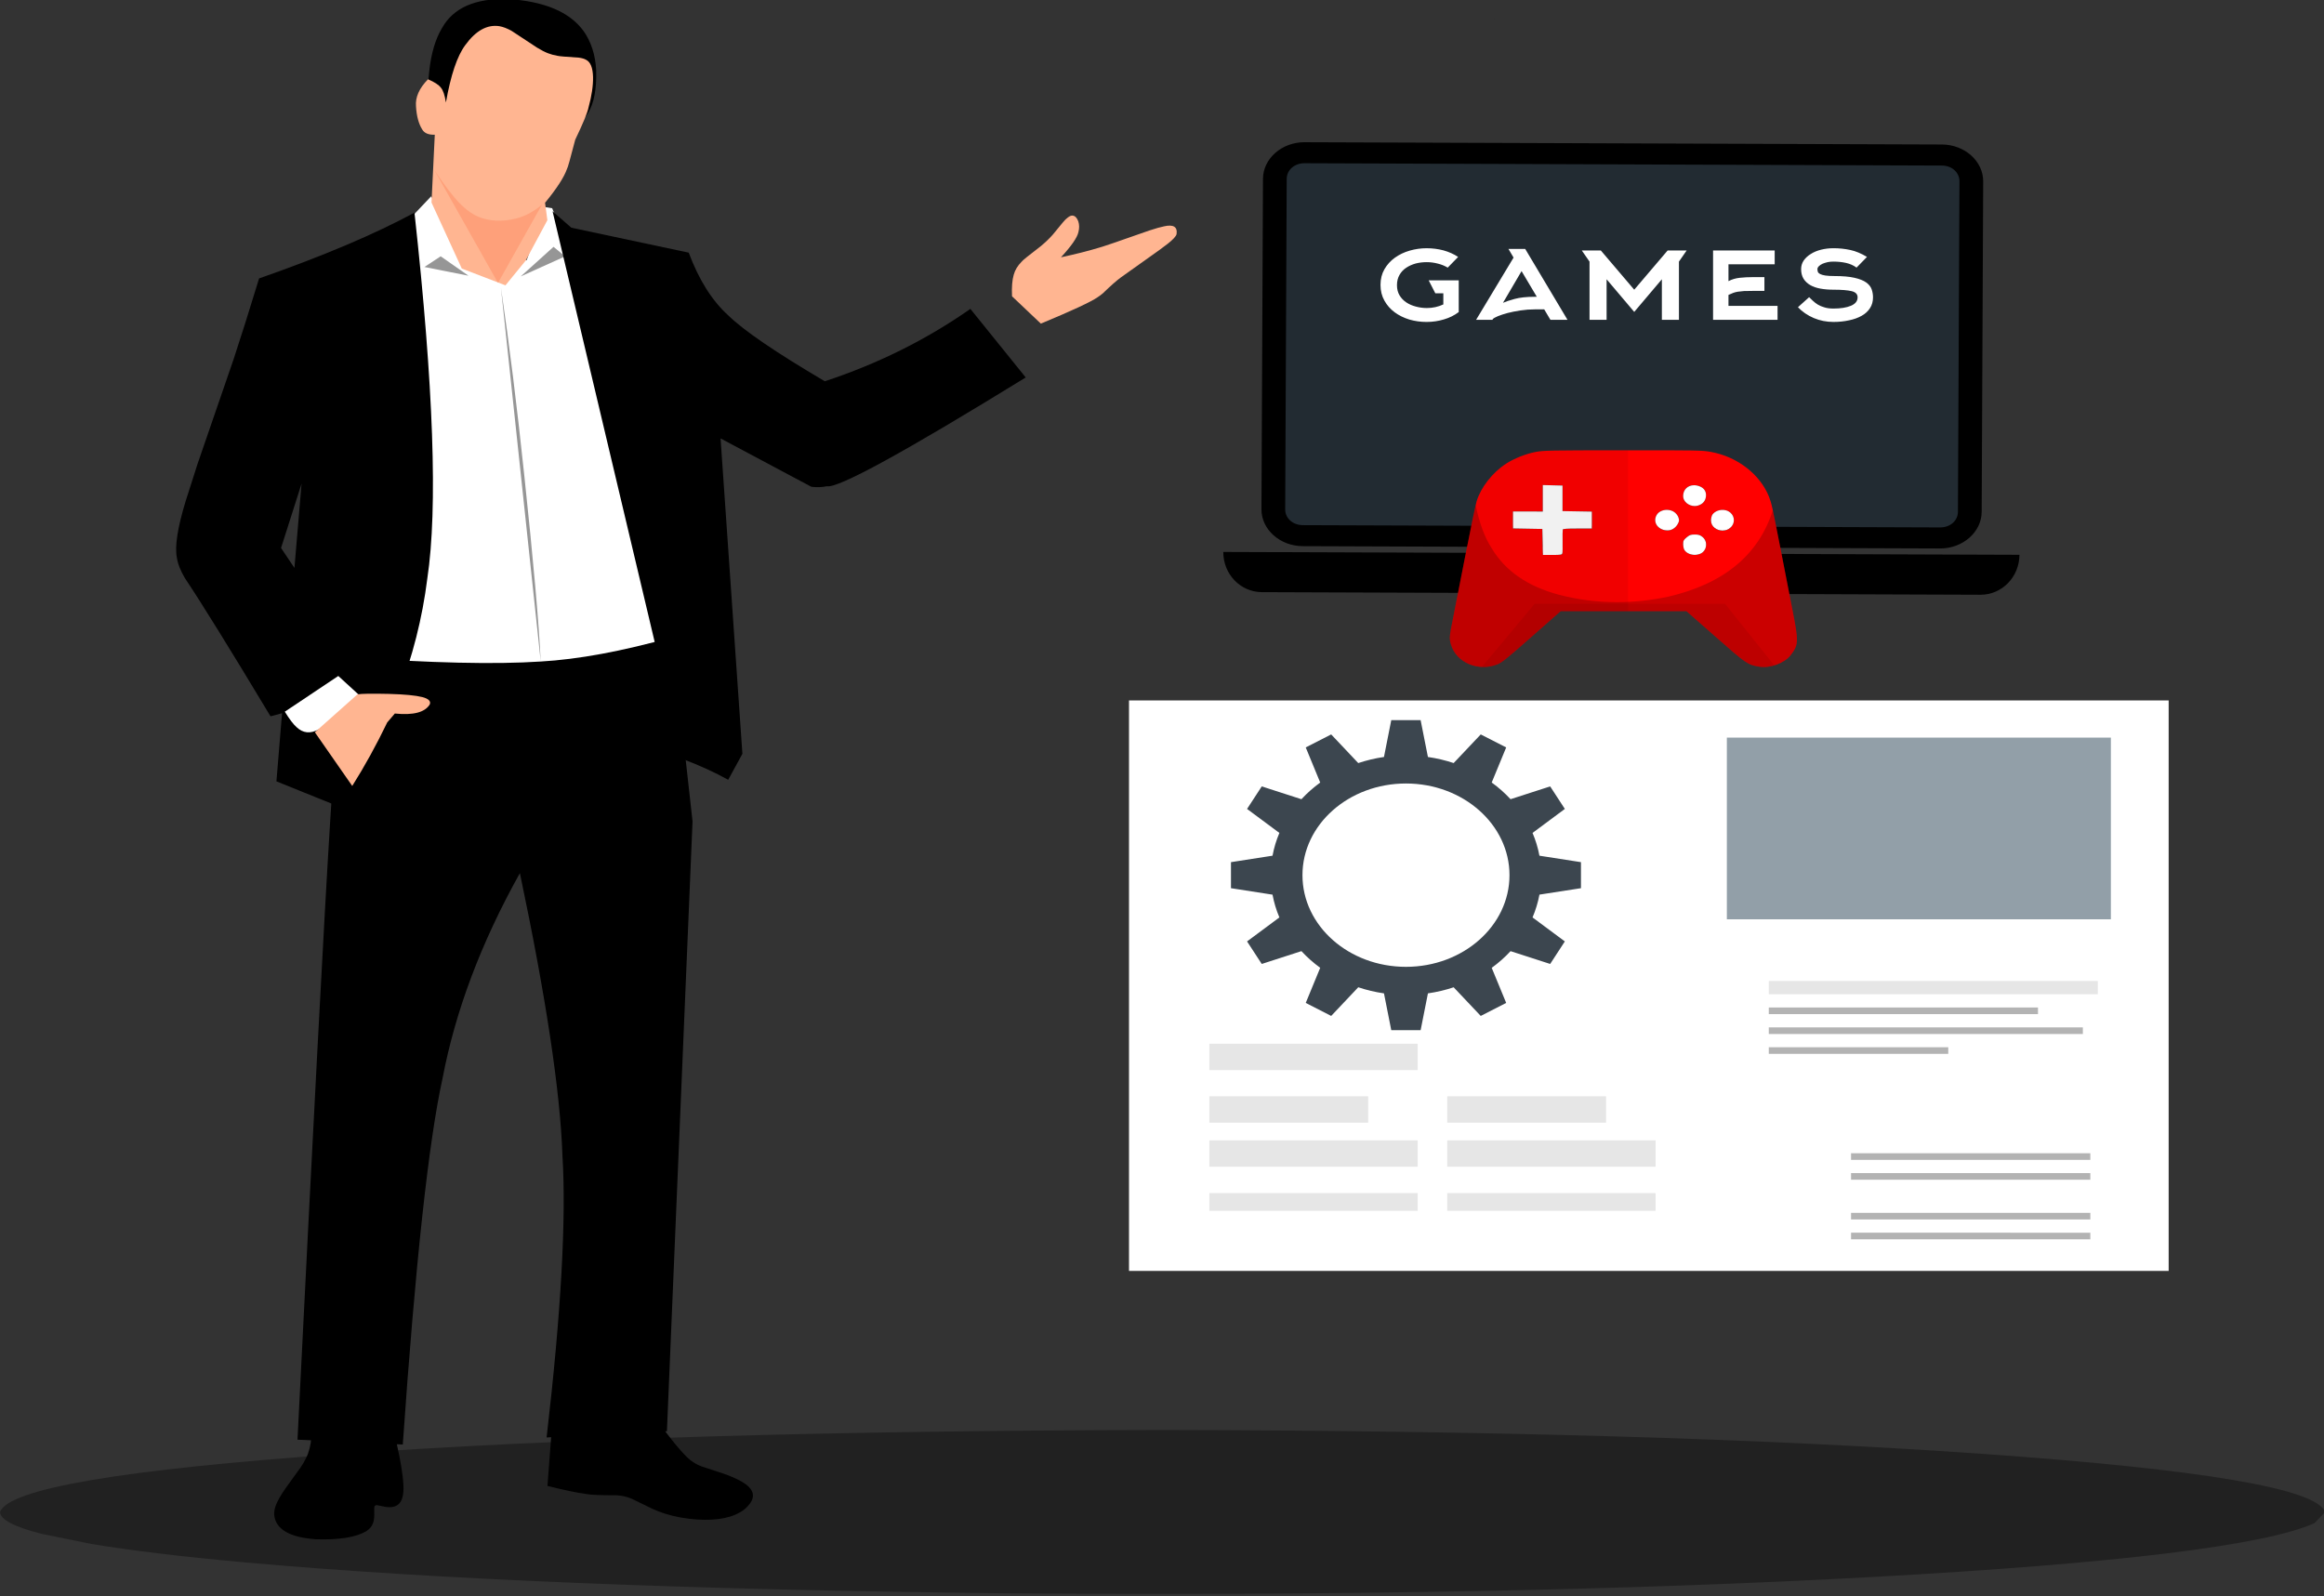 <?xml version="1.0" encoding="UTF-8" standalone="no"?>
<svg
   version="1.1"
   width="687.191"
   height="472.048"
   viewBox="-320 450 687.191 472.048"
   id="svg5897"
   xmlns="http://www.w3.org/2000/svg"
   xmlns:svg="http://www.w3.org/2000/svg">
  <rect x="-320" y="450" width="687.191" height="472.048" fill="#333333" stroke="none"/>
  <defs
     id="defs5901">
    <clipPath
       clipPathUnits="userSpaceOnUse"
       id="clipPath15896">
      <rect
         style="fill:#000000;fill-opacity:0.349"
         id="rect15898"
         width="1720.806"
         height="1228.285"
         x="-0.364"
         y="687.214" />
    </clipPath>
  </defs>
  <g
     id="layer1"
     clip-path="url(#clipPath15896)"
     transform="matrix(0.622,0,0,0.551,-327.364,66.647)">
    <g
       style="fill:#c4e7e9;fill-opacity:1;stroke-linejoin:miter"
       id="g5680" />
    <g
       style="fill:#000000;fill-opacity:0.192;stroke-linejoin:miter"
       id="g5684">
      <path
         d="m 1117.177,1507.225 -5.045,5.976 q -35.869,18.059 -209.903,28.887 -175.239,10.818 -412.711,8.774 -226.636,-2.858 -362.517,-16.726 -43.538,-4.483 -71.724,-9.769 l -23.69,-5.434 q -19.522,-5.609 -19.742,-11.707 5.926,-18.713 161.872,-31.139 155.946,-12.427 390.793,-12.899 234.848,0.472 390.794,12.899 155.945,12.426 161.872,31.139"
         id="path5682"
         style="fill:#000000;fill-opacity:0.349" />
    </g>
    <g
       style="fill:#ffb591;fill-opacity:1;stroke-linejoin:miter"
       id="g5688">
      <path
         d="m 521.594,811.437 q -1.128,-0.046 -2.761,1.637 -0.506,0.202 -6.469,8.548 -1.346,1.716 -2.707,3.182 -1.341,1.454 -3.004,3.017 -8.822,7.63 -9.151,8.384 -2.807,3.171 -3.725,6.908 -1.14,4.351 -0.831,11.648 l 13.699,14.666 q 22.348,-10.485 27.06,-14.215 1.311,-0.975 2.423,-2.048 5.529,-6.055 8.6,-8.564 l 18.258,-14.672 4.019,-3.402 q 3.764,-3.365 4.156,-5.112 0.758,-5.921 -5.961,-4.194 -2.334,0.51 -6.912,2.203 -22.69,9.028 -24.545,9.436 -7.152,2.453 -17.538,4.976 7.408,-9.038 8.287,-13.469 0.743,-3.165 -0.064,-5.87 -0.969,-2.89 -2.716,-3.052 z"
         id="path5686" />
    </g>
    <g
       style="fill:#000000;fill-opacity:1;stroke-linejoin:miter"
       id="g5692">
      <path
         d="m 274.5,1457.29 -2.405,35.928 q 11.812,3.34 18.307,4.323 3.053,0.723 14.434,0.691 1.938,0.121 3.729,0.559 1.844,0.462 3.674,1.359 l 9.864,5.411 q 2.925,1.487 5.931,2.569 6.955,2.469 15.165,3.115 14.779,1.067 22.337,-5.252 8.251,-7.827 0.45,-13.967 -2.272,-1.805 -6.183,-3.658 -2.346,-1.258 -14.38,-5.589 -2.438,-1.047 -4.23,-2.461 -4.12,-2.785 -15.073,-19.253 l -51.573,-3.771 z"
         id="path5690" />
    </g>
    <g
       style="fill:#000000;fill-opacity:1;stroke-linejoin:miter"
       id="g5696">
      <path
         d="m 159.853,1467.002 q -0.404,6.514 -2.492,11.216 -1.049,2.457 -2.562,4.992 l -7.284,11.402 q -1.733,2.804 -2.892,5.123 -2.638,5.202 -2.435,9.007 1.029,11.634 19.94,13.114 16.275,0.572 23.722,-4.264 2.479,-1.666 3.352,-4.516 0.334,-1.039 0.485,-2.546 0.145,-0.75 0.049,-5.394 0.038,-0.852 0.319,-1.226 0.406,-0.461 1.065,-0.361 l 3.966,0.911 q 1.267,0.222 2.347,0.172 2.119,-0.11 3.472,-1.244 3.164,-2.58 2.698,-10.847 -0.337,-8.019 -3.348,-22.889 l -40.403,-2.648 z"
         id="path5694" />
    </g>
    <g
       style="fill:#000000;fill-opacity:1;stroke-linejoin:miter"
       id="g5700">
      <path
         d="m 252.785,695.187 q -22.823,-0.47 -30.786,15.54 -4.722,8.877 -6.077,23.018 -1.641,15.909 0.908,28.917 l 70.715,-0.921 q 2.126,-2.236 3.864,-5.37 4.247,-7.876 3.844,-23.014 -0.598,-12.32 -5.974,-20.931 -9.968,-15.493 -36.384,-17.237 z"
         id="path5698" />
    </g>
    <g
       style="fill:#ffffff;fill-opacity:1;stroke-linejoin:miter"
       id="g5704">
      <path
         d="m 216.801,801.103 -10.487,12.478 -1.165,251.288 q 76.722,18.682 103.128,10.176 29.945,-7.423 30.897,-46.782 3.031,-38.651 -27.908,-153.21 l -36.153,-65.425 -0.783,-2.139 -3.383,-0.577 -8.707,28.4 -8.973,2.147 -1.288,8.852 -0.226,0.036 -17.884,-8.109 -16.987,-36.963 z"
         id="path5702" />
    </g>
    <g
       style="fill:#000000;fill-opacity:1;stroke-linejoin:miter"
       id="g5708">
      <path
         d="m 331.339,1037.754 q -35.749,11.306 -62.423,13.013 -32.417,2.44 -92.035,-2.396 l -0.877,1.285 q -2.864,5.836 -7.296,88.6 -4.191,75.689 -15.44,330.149 l 50.051,2.609 q 8.97,-145.585 18.859,-196.29 9.15,-54.479 36.813,-110.381 18.656,100.01 20.227,151.542 2.79,51.07 -7.527,151.32 l 57.197,-3.339 12.178,-327.289 -9.67,-98.246 z"
         id="path5706" />
    </g>
    <g
       style="fill:#000000;fill-opacity:1;stroke-linejoin:miter"
       id="g5712">
      <path
         d="m 155.211,955.231 -3.405,45.309 -6.362,-10.71 9.647,-34.173 m 53.781,-145.796 q -28.267,17.283 -73.866,35.311 -7.162,26.454 -12.132,43.414 l -17.154,56.237 -5.618,19.831 q -5.762,21.33 -4.195,30.291 0.628,4.966 3.849,11.105 11.518,19.397 40.687,74.123 l 5.478,-1.659 -2.673,36.569 29.554,13.47 q 35.113,-58.341 42.188,-122.415 7.499,-56.388 -6.112,-196.238 z"
         id="path5710" />
    </g>
    <g
       style="fill:#000000;fill-opacity:1;stroke-linejoin:miter"
       id="g5716">
      <path
         d="m 274.528,809.152 61.717,293.861 q 12.467,5.384 21.775,11.232 l 6.749,-13.954 -10.382,-169.252 43.15,25.944 q 4.002,0.551 7.389,-0.28 7.843,1.883 94.531,-58.385 L 473.148,861.518 Q 441.711,886.336 403.941,900.361 369.097,877.198 358.135,865.107 346.525,853.314 339.251,831.338 l -55.821,-13.397 -8.868,-8.755 z"
         id="path5714" />
    </g>
    <g
       style="fill:#ffb591;fill-opacity:1;stroke-linejoin:miter"
       id="g5720">
      <path
         d="m 249.257,709.791 q -8.729,-1.502 -16.24,10.168 -5.765,8.762 -9.192,30.792 -0.803,-5.893 -2.407,-7.994 -1.536,-2.268 -6.099,-4.46 -6.285,7.184 -5.718,14.537 0.413,7.802 2.93,12.344 1.534,3.049 6.002,2.861 l -1.561,36.399 14.401,35.439 20.755,9.004 9.621,-13.289 10.307,-21.672 -1.1,-9.354 q 8.351,-11.489 10.4,-18.112 0.48,-0.586 3.939,-15.729 5.682,-13.435 6.286,-17.118 2.311,-9.567 2.185,-16.552 -0.174,-7.524 -3.368,-9.267 -1.211,-0.779 -3.435,-1.123 -9.103,-0.63 -10.09,-0.977 -2.423,-0.462 -4.455,-1.349 -2.204,-0.934 -5.226,-3.018 l -12.089,-8.979 q -3.156,-2.01 -5.83,-2.547 z"
         id="path5718" />
    </g>
    <g
       style="fill:#fa5422;fill-opacity:0.208;stroke-linejoin:miter"
       id="g5724">
      <path
         d="m 218.24,786.871 30.341,60.697 20.895,-41.973 q -6.329,5.975 -13.024,7.604 -8.482,2.18 -15.632,-0.471 -5.354,-1.94 -10.573,-8.047 -4.52,-5.183 -11.936,-17.691 z"
         id="path5722" />
    </g>
    <g
       style="fill:#ffffff;fill-opacity:1;stroke-linejoin:miter"
       id="g5728">
      <path
         d="m 172.661,1058.529 -25.426,19.171 q 3.269,5.958 5.589,8.298 4.585,4.886 10.484,1.213 5.591,-2.972 19.169,-18.542 l -9.809,-10.133 z"
         id="path5726" />
    </g>
    <g
       style="fill:#ffb591;fill-opacity:1;stroke-linejoin:miter"
       id="g5732">
      <path
         d="m 196.788,1068.151 q -12.33,-0.313 -15.003,0.241 l -20.268,20.339 17.776,28.823 q 8.87,-15.887 16.642,-34.109 l 3.615,-4.767 q 13.127,1.53 16.594,-4.869 0.938,-2.616 -3.496,-3.947 -4.751,-1.365 -15.757,-1.709 z"
         id="path5730" />
    </g>
    <g
       style="fill:#000000;fill-opacity:0.412;stroke-linejoin:miter"
       id="g5736">
      <path
         d="m 221.332,833.299 -7.72,5.734 20.931,4.683 -13.209,-10.417 z m 53.646,-5.085 -15.582,15.869 21.09,-10.753 -5.495,-5.105 z m -24.991,21.989 18.895,200.45 q -1.243,-30.157 -7.788,-99.624 -5.156,-55.43 -11.095,-100.744 z"
         id="path5734" />
    </g>
    <g
       style="fill:#000000;fill-opacity:1;stroke-linejoin:miter"
       id="g5740">
      <path
         d="m 721.813,706.399 q 0.302,-0.242 0.428,-0.34 0.113,-0.086 0.226,-0.151 z"
         id="path5738" />
    </g>
    <g
       style="fill:#000000;fill-opacity:1;stroke-linejoin:miter"
       id="g5744">
      <path
         d="m 721.813,706.399 q 0.302,-0.242 0.428,-0.34 0.113,-0.086 0.226,-0.151 z"
         id="path5742" />
    </g>
    <g
       style="fill:#222b32;fill-opacity:1;stroke-linejoin:miter"
       id="g5748">
      <path
         d="m 631.985,782.897 c -0.009,0 -0.018,1.8e-4 -0.026,7.3e-4 v 5e-4 c -0.005,0 -0.01,0 -0.01,0 l -2.7e-4,2e-4 c -5.001,-10e-4 -8.844,3.848 -8.864,8.853 L 622.363,969.115 c -0.02,5.018 3.812,8.881 8.829,8.913 h 9.7e-4 l 302.977,1.22 v 7e-4 c 0.014,-7e-4 0.018,-7e-4 0.019,-7e-4 6e-4,0 0.004,0 0.019,0 5,9e-4 8.843,-3.824 8.864,-8.83 l 0.721,-177.364 c 0.02,-5.008 -3.796,-8.891 -8.802,-8.914 l -6.3e-4,1.6e-4 c -0.003,-1.6e-4 -0.03,-1.6e-4 -0.034,-1.6e-4 l 0.005,1.6e-4 -302.976,-1.244 z"
         id="path5746" />
    </g>
    <g
       style="fill:#000000;fill-opacity:1;stroke-linejoin:miter"
       id="g5752">
      <path
         d="m 632.031,772.06 c -10.828,-0.044 -19.741,8.818 -19.785,19.647 L 611.524,969.071 c -0.044,10.827 8.797,19.74 19.625,19.785 l 302.977,1.242 c 10.828,0.033 19.741,-8.808 19.785,-19.635 l 0.722,-177.363 C 954.676,782.271 945.836,773.336 935.008,773.292 l -302.977,-1.22 z m -0.046,11.284 302.977,1.243 c 4.771,0.008 8.404,3.693 8.385,8.466 l -0.722,177.364 c -0.019,4.771 -3.682,8.404 -8.453,8.385 L 631.195,977.581 c -4.771,-0.03 -8.405,-3.693 -8.385,-8.464 L 623.531,791.753 c 0.019,-4.773 3.682,-8.428 8.454,-8.409 z"
         id="path5750" />
    </g>
    <g
       style="fill:#000000;fill-opacity:1;stroke-linejoin:miter"
       id="g5756">
      <path
         d="m 593.382,991.959 c -0.048,11.912 8.138,21.539 18.352,21.58 l 341.605,1.4 c 10.214,0.03 18.479,-9.529 18.527,-21.442 l -378.484,-1.527 z"
         id="path5754" />
    </g>
    <g
       style="fill:#ff0000;fill-opacity:1;stroke-linejoin:miter"
       id="g5760">
      <path
         d="m 741.895,938.289 c -4.569,0.96 -10.371,3.564 -14.072,6.305 -6.534,4.798 -12.017,12.748 -14.027,20.241 -0.503,1.873 -2.97,15.398 -5.529,30.11 -2.513,14.712 -5.117,29.516 -5.711,32.897 -1.736,9.641 -1.782,10.463 -0.96,13.753 2.513,9.778 12.976,14.804 22.205,10.646 2.056,-0.96 4.843,-3.473 16.22,-14.849 l 13.753,-13.661 29.881,10e-5 h 29.881 l 13.753,13.616 c 14.575,14.53 15.443,15.215 20.698,16.174 5.3,1.005 12.062,-1.782 15.078,-6.123 3.792,-5.529 3.884,-7.173 1.006,-23.668 -1.279,-7.402 -3.747,-21.703 -5.483,-31.755 -4.386,-25.266 -4.569,-26.089 -5.802,-29.698 -4.249,-12.017 -15.078,-21.429 -27.552,-23.988 -4.112,-0.868 -6.396,-0.914 -41.806,-0.868 -34.816,-7e-5 -37.74,0.091 -41.533,0.868 z m 12.748,24.901 v 6.854 l 6.99,0.137 6.945,0.137 v 4.523 4.569 l -6.808,0.002 c -5.026,-0.002 -6.853,0.135 -6.99,0.546 -0.091,0.32 -0.137,3.153 -0.091,6.305 0.045,3.152 0,6.077 -0.137,6.488 -0.183,0.731 -0.777,0.822 -4.706,0.823 l -4.523,0.002 -0.137,-6.993 -0.137,-6.945 -6.945,-0.137 -6.99,-0.137 v -4.523 -4.569 l 7.082,0.002 7.082,-0.003 v -7.082 -7.128 l 4.706,0.137 4.66,0.137 z m 65.383,-6.351 c 2.102,1.005 3.107,2.97 2.787,5.528 -0.274,2.33 -1.599,3.975 -3.792,4.706 -3.29,1.097 -7.036,-1.599 -7.036,-5.071 0,-4.66 3.884,-7.128 8.041,-5.163 z m -12.336,13.661 c 0.914,0.685 1.736,1.873 2.056,2.924 0.457,1.508 0.411,2.056 -0.32,3.518 -1.096,2.239 -2.878,3.472 -4.843,3.472 -4.478,0 -7.219,-4.386 -5.163,-8.316 1.462,-2.833 5.62,-3.609 8.27,-1.599 z m 25.815,-0.366 c 2.65,1.599 3.427,5.3 1.645,7.95 -2.97,4.432 -9.915,2.33 -9.915,-3.061 0,-1.142 0.32,-2.558 0.731,-3.198 1.599,-2.376 5.026,-3.153 7.539,-1.691 z m -12.336,13.753 c 2.695,2.422 2.193,7.356 -0.959,9.001 -2.604,1.325 -5.94,0.548 -7.493,-1.782 -0.411,-0.64 -0.731,-2.056 -0.731,-3.289 0,-1.873 0.228,-2.33 1.645,-3.655 1.371,-1.325 1.965,-1.554 3.884,-1.554 1.782,-5e-5 2.513,0.229 3.655,1.279 z"
         id="path5758" />
    </g>
    <g
       style="fill:#000000;fill-opacity:0.204;stroke-linejoin:miter"
       id="g5764">
      <path
         d="m 713.352,966.878 c -0.939,4.673 -2.981,15.968 -5.085,28.067 -2.513,14.712 -5.117,29.516 -5.711,32.897 -1.736,9.641 -1.782,10.463 -0.96,13.753 1.909,7.428 8.407,12.114 15.466,12.114 2.233,0 4.522,-0.469 6.74,-1.468 2.056,-0.96 4.843,-3.473 16.22,-14.849 l 13.753,-13.661 h 59.763 l 13.753,13.613 c 14.575,14.53 15.443,15.215 20.698,16.174 0.732,0.139 1.492,0.205 2.267,0.205 4.83,10e-5 10.212,-2.587 12.811,-6.328 3.792,-5.529 3.884,-7.173 1.006,-23.668 -1.279,-7.402 -3.747,-21.703 -5.483,-31.755 -2.083,-12.002 -3.219,-18.488 -3.968,-22.377 l -0.006,0.002 q -10.084,35.971 -49.668,46.363 -12.423,2.946 -24.488,2.946 -13.986,0 -27.491,-3.959 -22.376,-6.735 -32.028,-25.02 -4.889,-8.457 -7.58,-23.052 z"
         id="path5762" />
    </g>
    <g
       style="fill:#000000;fill-opacity:0.071;stroke-linejoin:miter"
       id="g5768">
      <path
         d="m 741.426,1019.791 -25.097,33.9 h 0.005 c 0.242,0.01 0.485,0.014 0.728,0.014 2.233,0 4.522,-0.469 6.74,-1.468 2.056,-0.96 4.843,-3.473 16.22,-14.849 l 13.753,-13.661 h 59.763 l 13.753,13.613 c 14.575,14.53 15.443,15.215 20.698,16.174 0.732,0.139 1.492,0.205 2.267,0.205 1.661,0 3.387,-0.306 5.043,-0.859 h 0.006 l -23.399,-33.036 -0.015,-0.022 z"
         id="path5766" />
    </g>
    <g
       style="fill:#ffffff;fill-opacity:1;stroke-linejoin:miter"
       id="g5772">
      <path
         d="m 745.276,956.062 4.706,0.137 4.66,0.137 v 6.854 6.854 l 6.99,0.137 6.945,0.137 v 4.523 4.569 l -6.808,0.002 c -5.026,-0.002 -6.853,0.135 -6.99,0.546 -0.091,0.32 -0.137,3.153 -0.091,6.305 0.045,3.152 0,6.077 -0.137,6.488 -0.183,0.731 -0.777,0.822 -4.706,0.823 l -4.523,0.002 -0.137,-6.993 -0.137,-6.945 -6.945,-0.137 -6.99,-0.137 v -4.523 -4.569 l 14.164,0.002 v -7.084 z"
         id="path5770" />
    </g>
    <g
       style="fill:#ffffff;fill-opacity:1;stroke-linejoin:miter"
       id="g5776">
      <path
         d="m 817.178,956.159 c 0.902,-5e-5 1.867,0.217 2.847,0.68 2.102,1.005 3.107,2.97 2.787,5.528 -0.274,2.33 -1.599,3.975 -3.792,4.706 -0.507,0.169 -1.024,0.248 -1.537,0.248 -2.818,0 -5.499,-2.382 -5.499,-5.319 0,-3.562 2.269,-5.843 5.195,-5.843 z"
         id="path5774" />
    </g>
    <g
       style="fill:#ffffff;fill-opacity:1;stroke-linejoin:miter"
       id="g5780">
      <path
         d="m 830.703,969.394 c 0.967,0 1.938,0.238 2.801,0.74 2.65,1.599 3.427,5.3 1.645,7.95 -1.111,1.657 -2.776,2.401 -4.427,2.401 -2.765,0 -5.488,-2.086 -5.488,-5.462 0,-1.142 0.32,-2.558 0.731,-3.198 1.05,-1.56 2.888,-2.431 4.738,-2.431 z"
         id="path5778" />
    </g>
    <g
       style="fill:#ffffff;fill-opacity:1;stroke-linejoin:miter"
       id="g5784">
      <path
         d="m 804.249,969.376 c 1.21,0 2.433,0.361 3.439,1.124 0.914,0.685 1.736,1.873 2.056,2.924 0.457,1.508 0.411,2.056 -0.32,3.518 -1.096,2.239 -2.878,3.472 -4.843,3.472 -4.478,0 -7.219,-4.386 -5.163,-8.316 0.907,-1.758 2.852,-2.724 4.831,-2.724 z"
         id="path5782" />
    </g>
    <g
       style="fill:#ffffff;fill-opacity:1;stroke-linejoin:miter"
       id="g5788">
      <path
         d="m 817.512,982.608 c 1.782,-5e-5 2.513,0.229 3.655,1.279 2.695,2.422 2.193,7.356 -0.959,9.001 -0.858,0.436 -1.795,0.645 -2.722,0.645 -1.887,0 -3.73,-0.864 -4.772,-2.427 -0.411,-0.64 -0.731,-2.056 -0.731,-3.289 0,-1.873 0.228,-2.33 1.645,-3.655 1.371,-1.325 1.965,-1.554 3.884,-1.554 z"
         id="path5786" />
    </g>
    <g
       style="fill:#000000;fill-opacity:0.055;stroke-linejoin:miter"
       id="g5792">
      <path
         d="m 785.787,937.418 c -0.77,9e-4 -1.556,0.002 -2.359,0.003 -34.816,-7e-5 -37.74,0.091 -41.533,0.868 -4.569,0.96 -10.371,3.564 -14.072,6.305 -6.534,4.798 -12.017,12.748 -14.027,20.241 -0.503,1.873 -2.97,15.398 -5.529,30.11 -2.513,14.712 -5.117,29.516 -5.711,32.897 -1.736,9.641 -1.782,10.463 -0.96,13.753 1.843,7.172 7.964,11.787 14.738,12.097 h 10e-4 c 0.242,0.01 0.484,0.014 0.727,0.014 2.233,0 4.522,-0.469 6.74,-1.468 2.056,-0.96 4.843,-3.473 16.22,-14.849 l 13.753,-13.661 32.018,1e-4 2.5e-4,-86.312 z"
         id="path5790" />
    </g>
    <g
       style="fill:#ffffff;fill-opacity:0.996;stroke-linejoin:miter"
       id="g5796">
      <path
         d="m 651.5,807.722 -3e-5,4e-5 -1.3e-4,4e-4 1.3e-4,-4e-4 3e-5,-4e-5 -3e-5,4e-5 -1.3e-4,4e-4 q 1.3e-4,-4e-4 1.6e-4,-4.4e-4"
         id="path5794" />
    </g>
    <g
       style="fill:#ffffff;fill-opacity:0.996;stroke-linejoin:miter"
       id="g5800">
      <path
         d="m 651.5,807.722 -3e-5,4e-5 -1.3e-4,4e-4 1.3e-4,-4e-4 3e-5,-4e-5 -3e-5,4e-5 -1.3e-4,4e-4 q 1.3e-4,-4e-4 1.6e-4,-4.4e-4"
         id="path5798" />
    </g>
    <g
       style="fill:#ffffff;fill-opacity:0.996;stroke-linejoin:miter"
       id="g5804">
      <path
         d="m 675.244,993.621 v 1.4e-4 4.6e-4 -4.6e-4 -1.4e-4 1.4e-4 4.6e-4 q 0,-4.6e-4 0,-6e-4"
         id="path5802" />
    </g>
    <g
       style="fill:#000000;fill-opacity:1;stroke-linejoin:miter"
       id="g5808">
      <path
         d="m 704.006,980.273 0.075,0.301 0.075,0.301 -0.15,-0.602"
         id="path5806" />
    </g>
    <g
       id="g5814">
      <g
         style="fill:#ffffff;fill-opacity:1;stroke-linejoin:miter"
         id="g5812">
        <path
           d="m 735.177,841.239 7.251,13.785 h -1.005 q -5.815,0 -9.549,1.149 -3.733,1.149 -5.528,2.082 z m -6.246,-11.918 2.441,4.667 -17.805,33.386 h 7.754 l 0.215,-0.431 q 0.431,-0.574 2.369,-1.508 1.867,-0.862 4.667,-1.723 2.728,-0.79 6.103,-1.364 3.375,-0.574 6.821,-0.574 l 4.451,-5e-5 2.944,5.6 8.113,1.3e-4 -20.103,-38.053 z m 34.893,0.862 3.662,5.959 v 31.232 l 8.113,-10e-5 -4e-5,-21.755 13.139,17.519 13.139,-17.519 5e-5,21.755 h 8.113 l -1.4e-4,-31.232 3.662,-5.959 h -9.046 l -15.867,21.037 -15.867,-21.037 z m 62.391,-3e-5 1e-4,37.191 h 30.657 l -1e-4,-7.467 -23.334,5e-5 4e-5,-5.887 q 1.22,-0.646 2.226,-1.077 1.005,-0.431 2.226,-0.646 1.221,-0.215 2.944,-0.359 1.651,-0.072 4.236,-0.072 h 5.457 v -7.395 h -5.457 q -3.231,0 -6.246,0.359 -2.944,0.359 -5.385,1.795 l 6e-5,-9.046 21.97,-10e-5 v -7.395 z m -136.126,-1.221 q -4.164,0 -8.113,1.292 -3.949,1.292 -7.036,3.805 -3.087,2.513 -4.954,6.175 -1.867,3.662 -1.867,8.4 0,4.739 1.867,8.472 1.795,3.662 4.882,6.247 3.015,2.513 6.964,3.877 3.949,1.292 8.185,1.292 4.308,0 8.257,-1.364 3.949,-1.292 7.036,-3.949 l -6e-5,-17.016 h -14.287 l 3.159,6.964 3.805,-1.3e-4 -6e-5,5.959 q -3.662,1.939 -7.826,1.939 -2.656,0 -5.241,-0.79 -2.513,-0.718 -4.523,-2.226 -2.01,-1.508 -3.231,-3.805 -1.221,-2.297 -1.221,-5.457 0,-3.159 1.221,-5.528 1.149,-2.298 3.159,-3.805 2.01,-1.508 4.523,-2.297 2.513,-0.718 5.241,-0.718 2.656,0 5.313,0.79 2.585,0.718 4.667,2.154 l 4.954,-5.744 q -3.087,-2.297 -6.964,-3.518 -3.877,-1.149 -7.969,-1.149 z m 193.348,1.5e-4 q -3.087,0 -5.887,0.79 -2.8,0.79 -4.882,2.298 -2.082,1.436 -3.374,3.518 -1.221,2.082 -1.221,4.595 -4e-5,3.015 1.149,5.169 1.149,2.082 3.231,3.446 2.01,1.292 4.81,1.867 2.8,0.574 6.174,0.574 5.816,0 8.687,0.79 2.8,0.79 2.8,3.303 0,3.015 -3.159,4.523 -3.159,1.508 -8.328,1.508 -2.513,0 -4.308,-0.646 -1.795,-0.575 -3.159,-1.508 -1.292,-0.933 -2.297,-2.01 -0.933,-1.077 -1.795,-1.939 l -5.313,5.385 q 3.087,3.662 7.539,5.816 4.38,2.082 9.333,2.082 3.949,0 7.395,-0.862 3.446,-0.79 6.031,-2.441 2.513,-1.579 3.949,-4.092 1.436,-2.441 1.436,-5.816 0,-2.226 -0.646,-4.308 -0.646,-2.082 -2.585,-3.662 -1.939,-1.579 -5.6,-2.513 -3.59,-0.933 -9.477,-0.933 -2.728,5e-5 -4.38,-0.287 -1.58,-0.287 -2.441,-0.79 -0.79,-0.431 -1.077,-1.149 -0.215,-0.646 -0.215,-1.508 0,-0.79 0.718,-1.58 0.646,-0.718 1.723,-1.292 1.077,-0.503 2.441,-0.862 1.292,-0.287 2.656,-0.287 3.231,0 6.103,0.718 2.8,0.718 4.954,2.513 l 4.954,-5.744 q -4.092,-2.8 -7.969,-3.733 -3.877,-0.933 -7.969,-0.933 z"
           id="path5810" />
      </g>
    </g>
    <g
       style="fill:#ffffff;fill-opacity:1;stroke-linejoin:miter"
       id="g5818">
      <path
         d="m 548.551,1071.655 247.123,2e-4 247.123,10e-4 q -3e-4,153.089 -3e-4,306.179 -247.123,0 -494.245,3e-4 1.4e-4,-153.09 1.4e-4,-306.18 z"
         id="path5816" />
    </g>
    <g
       style="fill:#ffffff;fill-opacity:1;stroke-linejoin:miter"
       id="g5822">
      <path
         d="m 863.602,977.315 v 10e-4 -7e-4 -5e-4 0.001 -0.001 5e-4 q 0,-5e-4 0,-5e-4 z"
         id="path5820" />
    </g>
    <g
       style="fill:#e6e6e6;fill-opacity:1;stroke-linejoin:miter"
       id="g5826">
      <path
         d="m 586.762,1255.888 99.035,7e-4 v 14.164 l -99.035,5e-4 z m 0,0 99.035,7e-4 v 14.164 l -99.035,5e-4 z m 0,0 99.035,7e-4 v 14.164 l -99.035,5e-4 z m 0,0 99.035,7e-4 v 14.164 l -99.035,5e-4 z"
         id="path5824" />
    </g>
    <g
       style="fill:#e6e6e6;fill-opacity:1;stroke-linejoin:miter"
       id="g5830">
      <path
         d="m 586.762,1284.097 75.507,7e-4 v 14.165 l -75.507,4e-4 z m 0,0 75.507,7e-4 v 14.165 l -75.507,4e-4 z m 0,0 75.507,7e-4 v 14.165 l -75.507,4e-4 z m 0,0 75.507,7e-4 v 14.165 l -75.507,4e-4 z"
         id="path5828" />
    </g>
    <g
       style="fill:#e6e6e6;fill-opacity:1;stroke-linejoin:miter"
       id="g5834">
      <path
         d="m 586.762,1307.746 99.035,5e-4 v 14.165 l -99.035,7e-4 z m 0,0 99.035,5e-4 v 14.165 l -99.035,7e-4 z m 0,0 99.035,5e-4 v 14.165 l -99.035,7e-4 z m 0,0 99.035,5e-4 v 14.165 l -99.035,7e-4 z"
         id="path5832" />
    </g>
    <g
       style="fill:#e6e6e6;fill-opacity:1;stroke-linejoin:miter"
       id="g5838">
      <path
         d="m 586.762,1336.076 99.035,3e-4 v 9.483 l -99.035,5e-4 z m 0,0 99.035,3e-4 v 9.483 l -99.035,5e-4 z m 0,0 99.035,3e-4 v 9.483 l -99.035,5e-4 z m 0,0 99.035,3e-4 v 9.483 l -99.035,5e-4 z"
         id="path5836" />
    </g>
    <g
       style="fill:#e6e6e6;fill-opacity:1;stroke-linejoin:miter"
       id="g5842">
      <path
         d="m 699.843,1284.097 75.507,7e-4 v 14.165 l -75.507,4e-4 z m 0,0 75.507,7e-4 v 14.165 l -75.507,4e-4 z m 0,0 75.507,7e-4 v 14.165 l -75.507,4e-4 z m 0,0 75.507,7e-4 v 14.165 l -75.507,4e-4 z"
         id="path5840" />
    </g>
    <g
       style="fill:#e6e6e6;fill-opacity:1;stroke-linejoin:miter"
       id="g5846">
      <path
         d="m 699.843,1307.746 99.035,5e-4 v 14.165 l -99.035,7e-4 z m 0,0 99.035,5e-4 v 14.165 l -99.035,7e-4 z m 0,0 99.035,5e-4 v 14.165 l -99.035,7e-4 z m 0,0 99.035,5e-4 v 14.165 l -99.035,7e-4 z"
         id="path5844" />
    </g>
    <g
       style="fill:#e6e6e6;fill-opacity:1;stroke-linejoin:miter"
       id="g5850">
      <path
         d="m 699.843,1336.076 99.035,3e-4 v 9.483 l -99.035,5e-4 z m 0,0 99.035,3e-4 v 9.483 l -99.035,5e-4 z m 0,0 99.035,3e-4 v 9.483 l -99.035,5e-4 z m 0,0 99.035,3e-4 v 9.483 l -99.035,5e-4 z"
         id="path5848" />
    </g>
    <g
       style="fill:#ffffff;fill-opacity:1;stroke-linejoin:miter"
       id="g5854">
      <path
         d="m 978.263,1147.579 c -3.91,0 -8.23,-3.2 -8.23,-7.11 v -67.544 l 72.219,74.654 -63.989,10e-4 z"
         id="path5852" />
    </g>
    <g
       style="fill:#e6e6e6;fill-opacity:1;stroke-linejoin:miter"
       id="g5858">
      <path
         d="m 852.703,1222.233 156.417,5e-4 v 7.109 l -156.417,5e-4 z m 0,0 156.417,5e-4 v 7.109 l -156.417,5e-4 z m 0,0 156.417,5e-4 v 7.109 l -156.417,5e-4 z m 0,0 156.417,5e-4 v 7.109 l -156.417,5e-4 z"
         id="path5856" />
    </g>
    <g
       style="fill:#b3b3b3;fill-opacity:1;stroke-linejoin:miter"
       id="g5862">
      <path
         d="M 852.703,1236.452 H 980.681 v 3.554 l -127.978,9e-4 z m 0,0 H 980.681 v 3.554 l -127.978,9e-4 z m 0,0 H 980.681 v 3.554 l -127.978,9e-4 z m 0,0 H 980.681 v 3.554 l -127.978,9e-4 z"
         id="path5860" />
    </g>
    <g
       style="fill:#b3b3b3;fill-opacity:1;stroke-linejoin:miter"
       id="g5866">
      <path
         d="m 891.807,1314.662 113.758,5e-4 v 3.554 l -113.758,10e-4 z m 0,0 113.758,5e-4 v 3.554 l -113.758,10e-4 z m 0,0 113.758,5e-4 v 3.554 l -113.758,10e-4 z m 0,0 113.758,5e-4 v 3.554 l -113.758,10e-4 z"
         id="path5864" />
    </g>
    <g
       style="fill:#b3b3b3;fill-opacity:1;stroke-linejoin:miter"
       id="g5870">
      <path
         d="m 891.807,1325.326 113.758,7e-4 v 3.555 l -113.758,5e-4 z m 0,0 113.758,7e-4 v 3.555 l -113.758,5e-4 z m 0,0 113.758,7e-4 v 3.555 l -113.758,5e-4 z m 0,0 113.758,7e-4 v 3.555 l -113.758,5e-4 z"
         id="path5868" />
    </g>
    <g
       style="fill:#b3b3b3;fill-opacity:1;stroke-linejoin:miter"
       id="g5874">
      <path
         d="m 891.807,1346.656 113.758,7e-4 v 3.554 l -113.758,7e-4 z m 0,0 113.758,7e-4 v 3.554 l -113.758,7e-4 z m 0,0 113.758,7e-4 v 3.554 l -113.758,7e-4 z m 0,0 113.758,7e-4 v 3.554 l -113.758,7e-4 z"
         id="path5872" />
    </g>
    <g
       style="fill:#b3b3b3;fill-opacity:1;stroke-linejoin:miter"
       id="g5878">
      <path
         d="m 891.807,1357.321 113.758,10e-4 v 3.554 l -113.758,5e-4 z m 0,0 113.758,10e-4 v 3.554 l -113.758,5e-4 z m 0,0 113.758,10e-4 v 3.554 l -113.758,5e-4 z m 0,0 113.758,10e-4 v 3.554 l -113.758,5e-4 z"
         id="path5876" />
    </g>
    <g
       style="fill:#b3b3b3;fill-opacity:1;stroke-linejoin:miter"
       id="g5882">
      <path
         d="m 852.703,1247.117 149.308,10e-4 v 3.554 l -149.308,5e-4 z m 0,0 149.308,10e-4 v 3.554 l -149.308,5e-4 z m 0,0 149.308,10e-4 v 3.554 l -149.308,5e-4 z m 0,0 149.308,10e-4 v 3.554 l -149.308,5e-4 z"
         id="path5880" />
    </g>
    <g
       style="fill:#b3b3b3;fill-opacity:1;stroke-linejoin:miter"
       id="g5886">
      <path
         d="m 852.703,1257.783 85.318,5e-4 v 3.554 l -85.318,7e-4 z m 0,0 85.318,5e-4 v 3.554 l -85.318,7e-4 z m 0,0 85.318,5e-4 v 3.554 l -85.318,7e-4 z m 0,0 85.318,5e-4 v 3.554 l -85.318,7e-4 z"
         id="path5884" />
    </g>
    <g
       style="fill:#929fa8;fill-opacity:1;stroke-linejoin:miter"
       id="g5890">
      <path
         d="m 832.77,1091.622 91.282,7e-4 91.282,2e-4 q 0,48.752 0,97.504 -91.282,2e-4 -182.563,7e-4 0,-48.752 0,-97.506"
         id="path5888" />
    </g>
    <g
       style="fill:#3c464f;fill-opacity:1;stroke-linejoin:miter"
       id="g5894">
      <path
         d="m 673.235,1082.24 -3.466,19.742 0.014,0.014 c -4.237,0.692 -8.335,1.802 -12.25,3.279 v -0.013 l -12.863,-15.369 -12.09,6.985 6.865,18.822 0.027,0.013 c -3.278,2.691 -6.282,5.705 -8.971,8.985 l -0.013,-0.04 -18.822,-6.865 -6.985,12.091 15.369,12.877 c -1.475,3.912 -2.575,8.005 -3.266,12.238 l -0.014,-0.014 -19.742,3.466 v 13.97 l 19.742,3.466 0.013,-0.013 c 0.691,4.233 1.791,8.325 3.266,12.238 l -15.369,12.877 6.985,12.091 18.822,-6.865 0.013,-0.04 c 2.689,3.279 5.693,6.294 8.971,8.984 l -0.027,0.013 -6.865,18.822 12.09,6.985 12.864,-15.37 v -0.014 c 3.915,1.478 8.014,2.587 12.25,3.28 l -0.014,0.013 3.466,19.742 13.957,5e-4 3.466,-19.742 -0.013,-0.013 c 4.235,-0.69 8.335,-1.791 12.25,-3.266 l 12.877,15.37 12.09,-6.985 -6.878,-18.822 c 3.27,-2.684 6.273,-5.689 8.958,-8.958 l 18.835,6.865 6.972,-12.091 -15.356,-12.877 c 1.475,-3.912 2.588,-8.003 3.279,-12.237 l 19.742,-3.452 1.4e-4,-13.97 -19.742,-3.466 c -0.692,-4.229 -1.805,-8.316 -3.279,-12.224 l 15.356,-12.877 -6.972,-12.09 -18.835,6.865 c -2.685,-3.269 -5.687,-6.274 -8.958,-8.957 l 6.878,-18.823 -12.091,-6.985 -12.876,15.37 c -3.915,-1.475 -8.015,-2.575 -12.251,-3.266 l 0.013,-0.013 -3.466,-19.742 -13.957,2e-4 z m 6.985,33.992 c 27.176,0 49.217,22.025 49.217,49.2 0,27.176 -22.039,49.199 -49.217,49.199 -27.176,0 -49.2,-22.025 -49.2,-49.199 0,-27.177 22.025,-49.2 49.2,-49.2 z"
         id="path5892" />
    </g>
  </g>
</svg>
